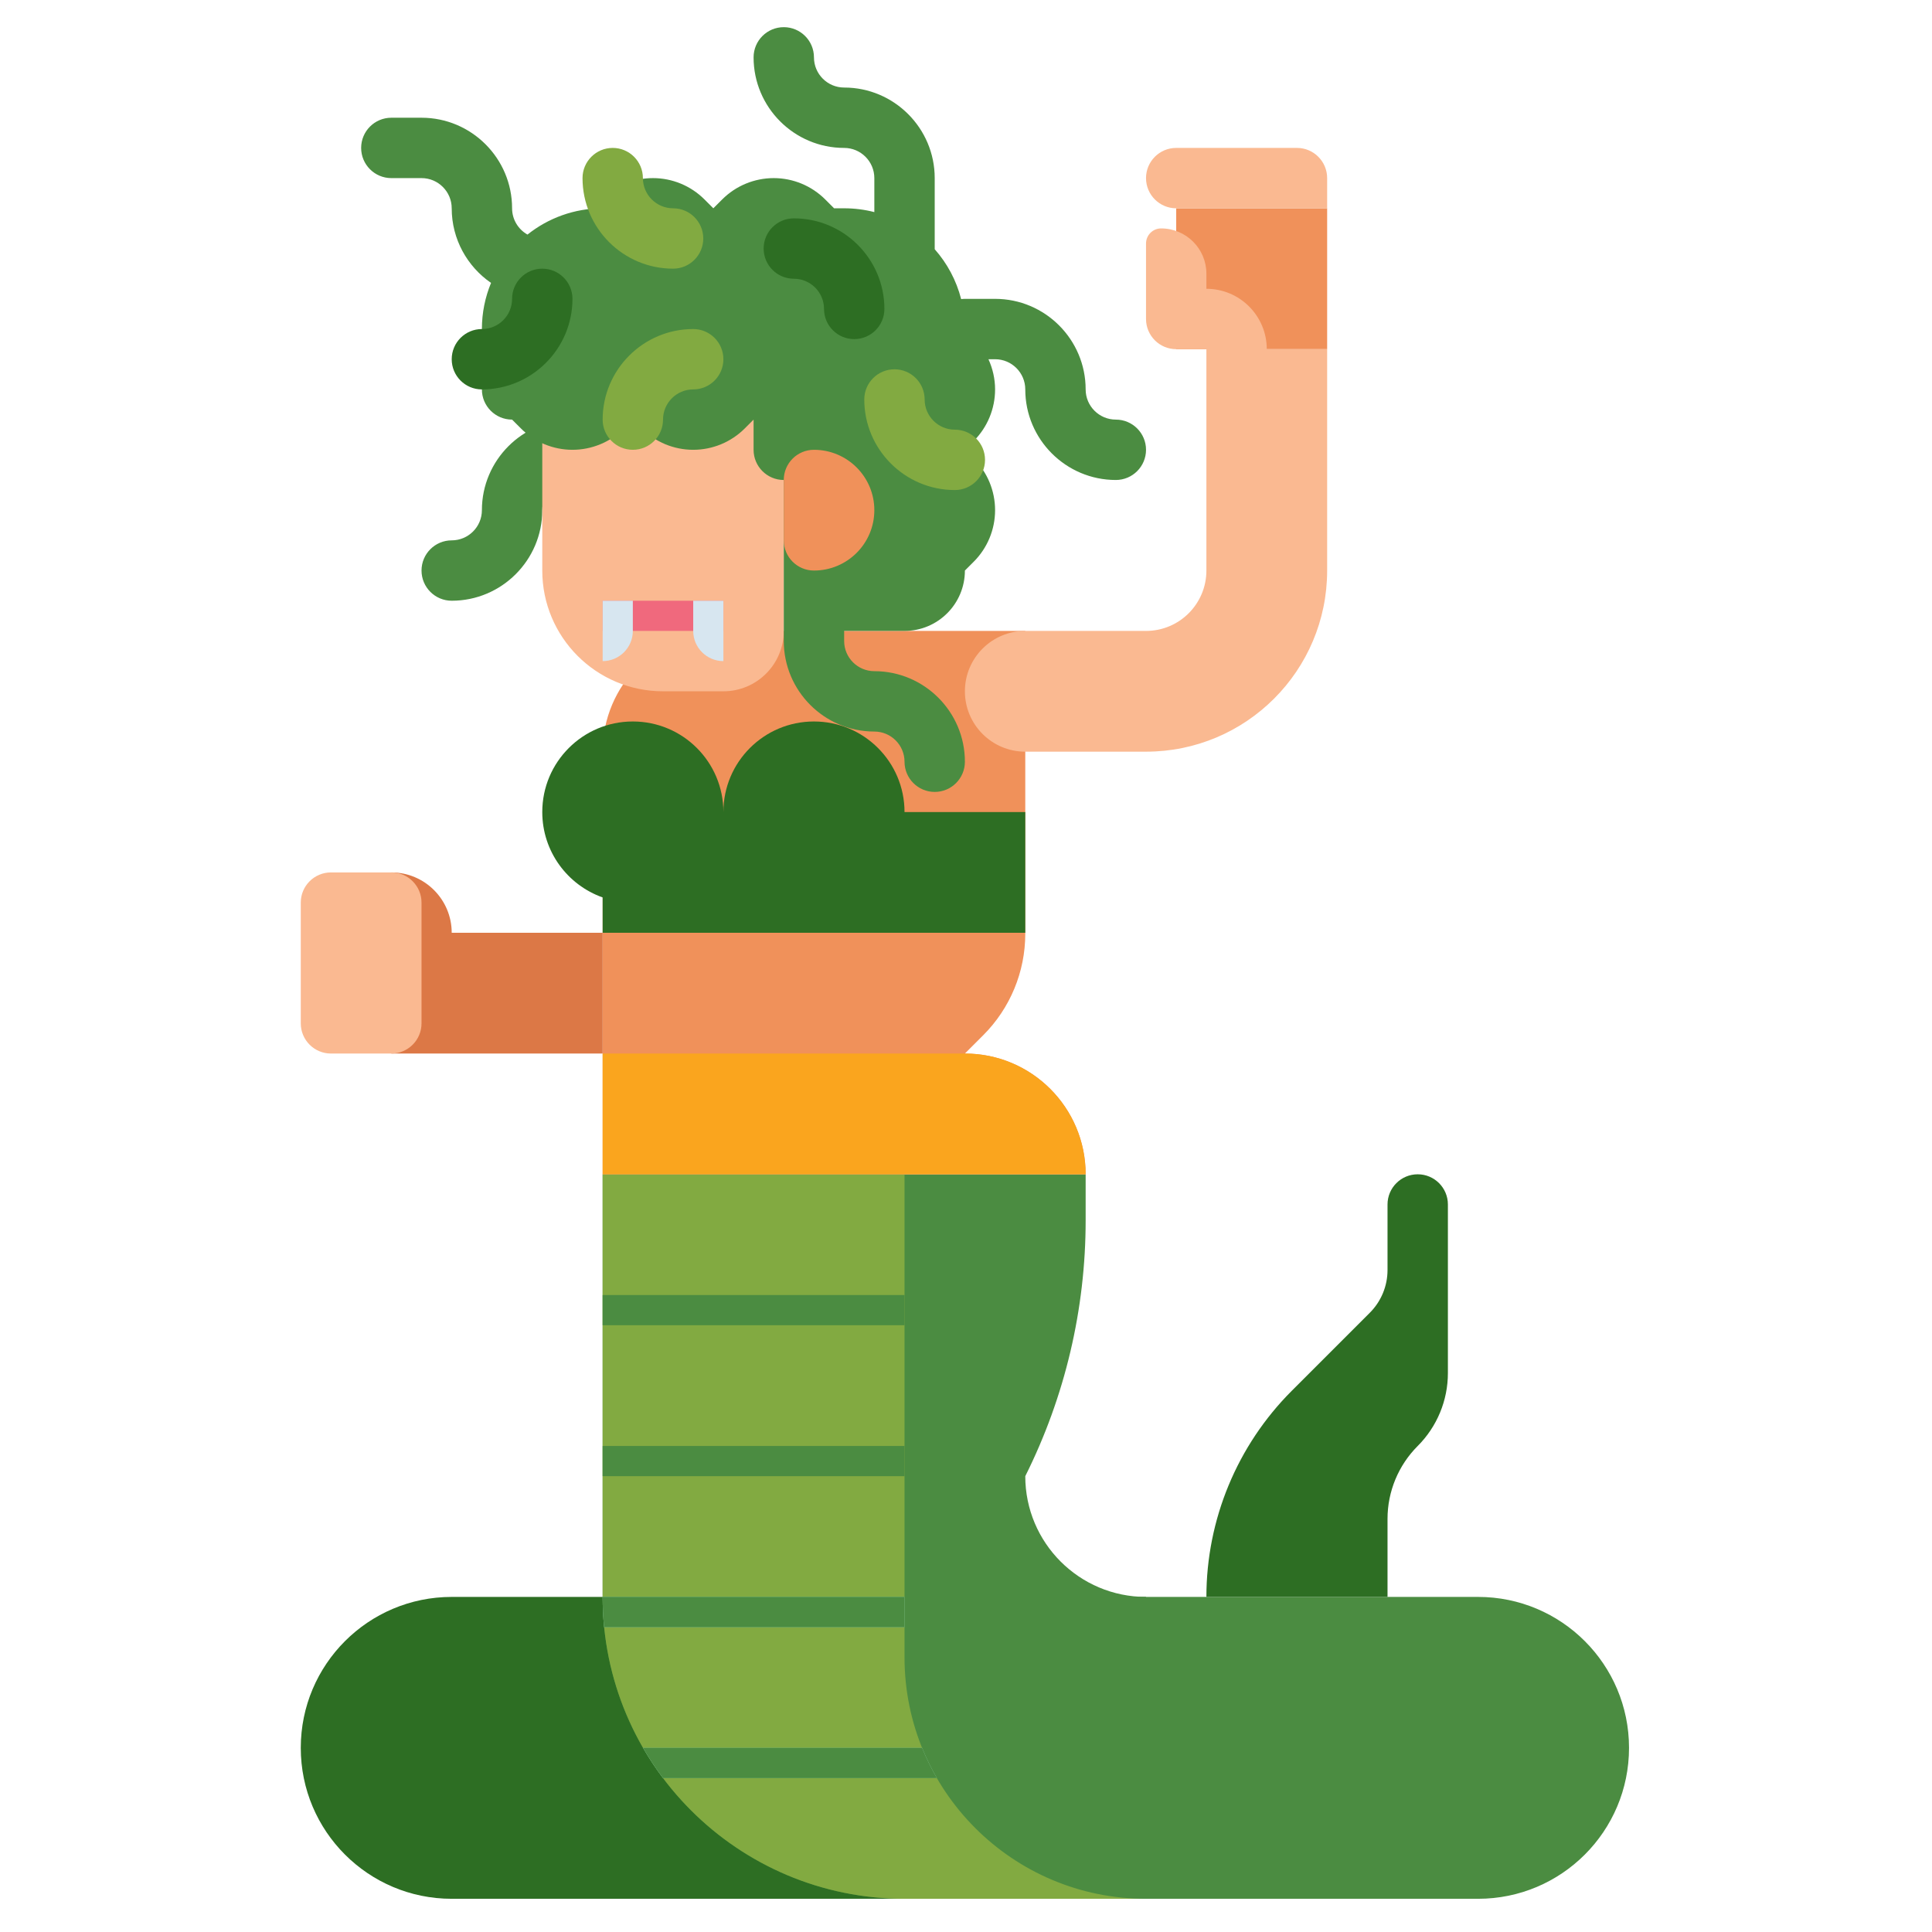 <svg id="Layer_1" enable-background="new 0 0 512 512" height="512" viewBox="0 0 512 512" width="512" xmlns="http://www.w3.org/2000/svg"><g><g><path d="m119.708 503.2h184v-80h-184c-22.091 0-40 17.909-40 40 0 22.091 17.909 40 40 40z" fill="#2d6e23"/></g><g><path d="m287.708 311.2v12.224c0 23.527-5.478 46.732-16 67.775v.001c0 17.673 14.327 32 32 32h88c22.091 0 40 17.909 40 40 0 22.091-17.909 40-40 40h-152c-44.183 0-80-35.817-80-80v-112z" fill="#4b8c41"/></g><g><path d="m239.708 503.2c-44.183 0-80-35.817-80-80v-112h80v128c0 35.346 28.654 64 64 64z" fill="#82aa41"/></g><g><path d="m239.708 423.2v8h-79.61c-.26-2.63-.39-5.3-.39-8z" fill="#7dc8aa"/></g><g><path d="m248.268 471.2h-72.57c-1.91-2.55-3.68-5.22-5.28-8h73.95c1.11 2.77 2.42 5.44 3.9 8z" fill="#7dc8aa"/></g><g><path d="m319.708 423.2c0-20.489 8.139-40.139 22.627-54.627l20.686-20.686c3.001-3.001 4.686-7.07 4.686-11.314v-17.373c0-4.418 3.582-8 8-8 4.418 0 8 3.582 8 8v44.686c0 7.244-2.878 14.191-8 19.314-5.122 5.122-8 12.07-8 19.314v20.686z" fill="#2d6e23"/></g><g><path d="m159.708 343.2h80v8h-80z" fill="#4b8c41"/></g><g><path d="m159.708 383.2h80v8h-80z" fill="#4b8c41"/></g><g><path d="m239.708 423.2v8h-79.61c-.26-2.63-.39-5.3-.39-8z" fill="#4b8c41"/></g><g><path d="m248.268 471.2h-72.57c-1.91-2.55-3.68-5.22-5.28-8h73.95c1.11 2.77 2.42 5.44 3.9 8z" fill="#4b8c41"/></g><g><path d="m119.708 159.2c-4.418 0-8-3.582-8-8s3.582-8 8-8c4.411 0 8-3.589 8-8 0-13.233 10.766-24 24-24h8c4.418 0 8 3.582 8 8s-3.582 8-8 8h-8c-4.411 0-8 3.589-8 8 0 13.233-10.766 24-24 24z" fill="#4b8c41"/></g><g><path d="m287.708 311.2h-128v-112c0-17.673 14.327-32 32-32h80v80.26c0 10.078-4.004 19.744-11.13 26.87l-4.87 4.87c17.673 0 32 14.327 32 32z" fill="#f0915a"/></g><g><path d="m239.708 215.2c0-13.255-10.745-24-24-24s-24 10.745-24 24c0-13.255-10.745-24-24-24s-24 10.745-24 24c0 10.449 6.68 19.334 16 22.629v9.371h112v-32z" fill="#2d6e23"/></g><g><path d="m191.708 183.2h-16c-17.673 0-32-14.327-32-32v-56c0-13.255 10.745-24 24-24h16c13.255 0 24 10.745 24 24v72c0 8.837-7.163 16-16 16z" fill="#fab991"/></g><path d="m295.708 111.2c-4.411 0-8-3.589-8-8 0-13.233-10.766-24-24-24h-8c-.337 0-.667.027-.992.068-1.27-4.979-3.712-9.486-7.008-13.223v-18.845c0-13.233-10.766-24-24-24-4.411 0-8-3.589-8-8 0-4.418-3.582-8-8-8s-8 3.582-8 8c0 13.233 10.766 24 24 24 4.411 0 8 3.589 8 8v9.008c-2.557-.658-5.238-1.008-8-1.008h-2.667l-2.343-2.343c-3.622-3.622-8.535-5.657-13.657-5.657s-10.035 2.035-13.657 5.657l-2.343 2.343-2.343-2.343c-3.622-3.622-8.535-5.657-13.657-5.657s-10.035 2.035-13.657 5.657l-2.343 2.343h2.667c-7.534 0-14.454 2.609-19.921 6.966-2.432-1.374-4.079-3.979-4.079-6.966 0-13.233-10.766-24-24-24h-8c-4.418 0-8 3.582-8 8s3.582 8 8 8h8c4.411 0 8 3.589 8 8 0 8.197 4.133 15.445 10.423 19.776-1.559 3.767-2.423 7.894-2.423 12.224v16c0 4.418 3.582 8 8 8l2.343 2.343c3.622 3.622 8.535 5.657 13.657 5.657s10.035-2.035 13.657-5.657l2.343-2.343 2.343 2.343c3.622 3.622 8.535 5.657 13.657 5.657s10.035-2.035 13.657-5.657l2.343-2.343v8c0 4.418 3.582 8 8 8v42.667c0 13.233 10.766 24 24 24 4.411 0 8 3.589 8 8 0 4.418 3.582 8 8 8s8-3.582 8-8c0-13.233-10.766-24-24-24-4.411 0-8-3.589-8-8v-2.667h16c8.837 0 16-7.163 16-16l2.343-2.343c3.622-3.622 5.657-8.535 5.657-13.657s-2.035-10.035-5.657-13.657l-2.343-2.343 2.343-2.343c3.622-3.622 5.657-8.535 5.657-13.657 0-2.79-.623-5.509-1.758-8h1.758c4.411 0 8 3.589 8 8 0 13.233 10.766 24 24 24 4.418 0 8-3.582 8-8s-3.581-8-8-8z" fill="#4b8c41"/><g><path d="m215.708 151.2c-4.418 0-8-3.582-8-8v-16c0-4.418 3.582-8 8-8 8.837 0 16 7.163 16 16 0 8.837-7.163 16-16 16z" fill="#f0915a"/></g><g><path d="m255.708 279.2h-96v32h128c0-17.673-14.327-32-32-32z" fill="#faa51e"/></g><g><path d="m119.708 247.2c0-8.837-7.163-16-16-16v48h56v-32z" fill="#dc7846"/></g><g><path d="m87.708 231.2h16c4.418 0 8 3.582 8 8v32c0 4.418-3.582 8-8 8h-16c-4.418 0-8-3.582-8-8v-32c0-4.418 3.582-8 8-8z" fill="#fab991"/></g><g><path d="m311.708 55.2h40v37.333h-40z" fill="#f0915a"/></g><g><path d="m335.708 92.533c0-8.836-7.163-16-16-16v-4c0-6.627-5.373-12-12-12-2.209 0-4 1.791-4 4v20c0 4.419 3.582 8 8 8h8v58.667c0 8.837-7.163 16-16 16h-32c-8.837 0-16 7.163-16 16 0 8.837 7.163 16 16 16h32c26.51 0 48-21.49 48-48v-58.667z" fill="#fab991"/></g><g><path d="m311.708 39.2h32c4.418 0 8 3.582 8 8v8h-40c-4.418 0-8-3.582-8-8 0-4.418 3.582-8 8-8z" fill="#fab991"/></g><g><path d="m226.375 89.867c-4.418 0-8-3.582-8-8 0-4.411-3.589-8-8-8-4.418 0-8-3.582-8-8s3.582-8 8-8c13.234 0 24 10.767 24 24 0 4.418-3.582 8-8 8z" fill="#2d6e23"/></g><g><path d="m167.708 119.2c-4.418 0-8-3.582-8-8 0-13.233 10.766-24 24-24 4.418 0 8 3.582 8 8s-3.582 8-8 8c-4.411 0-8 3.589-8 8 0 4.418-3.581 8-8 8z" fill="#82aa41"/></g><g><path d="m178.375 71.2c-13.234 0-24-10.767-24-24 0-4.418 3.582-8 8-8s8 3.582 8 8c0 4.411 3.589 8 8 8 4.418 0 8 3.582 8 8s-3.582 8-8 8z" fill="#82aa41"/></g><g><path d="m127.708 103.2c-4.418 0-8-3.582-8-8s3.582-8 8-8c4.411 0 8-3.589 8-8 0-4.418 3.582-8 8-8s8 3.582 8 8c0 13.233-10.766 24-24 24z" fill="#2d6e23"/></g><g><path d="m253.042 129.867c-13.234 0-24-10.767-24-24 0-4.418 3.582-8 8-8s8 3.582 8 8c0 4.411 3.589 8 8 8 4.418 0 8 3.582 8 8s-3.582 8-8 8z" fill="#82aa41"/></g><g><g><path d="m159.708 159.2h32v8h-32z" fill="#f0697d"/></g><g><path d="m159.708 175.2v-16h8v8c0 4.418-3.582 8-8 8z" fill="#d7e6f0"/></g><g><path d="m191.708 175.2v-16h-8v8c0 4.418 3.582 8 8 8z" fill="#d7e6f0"/></g></g></g></svg>